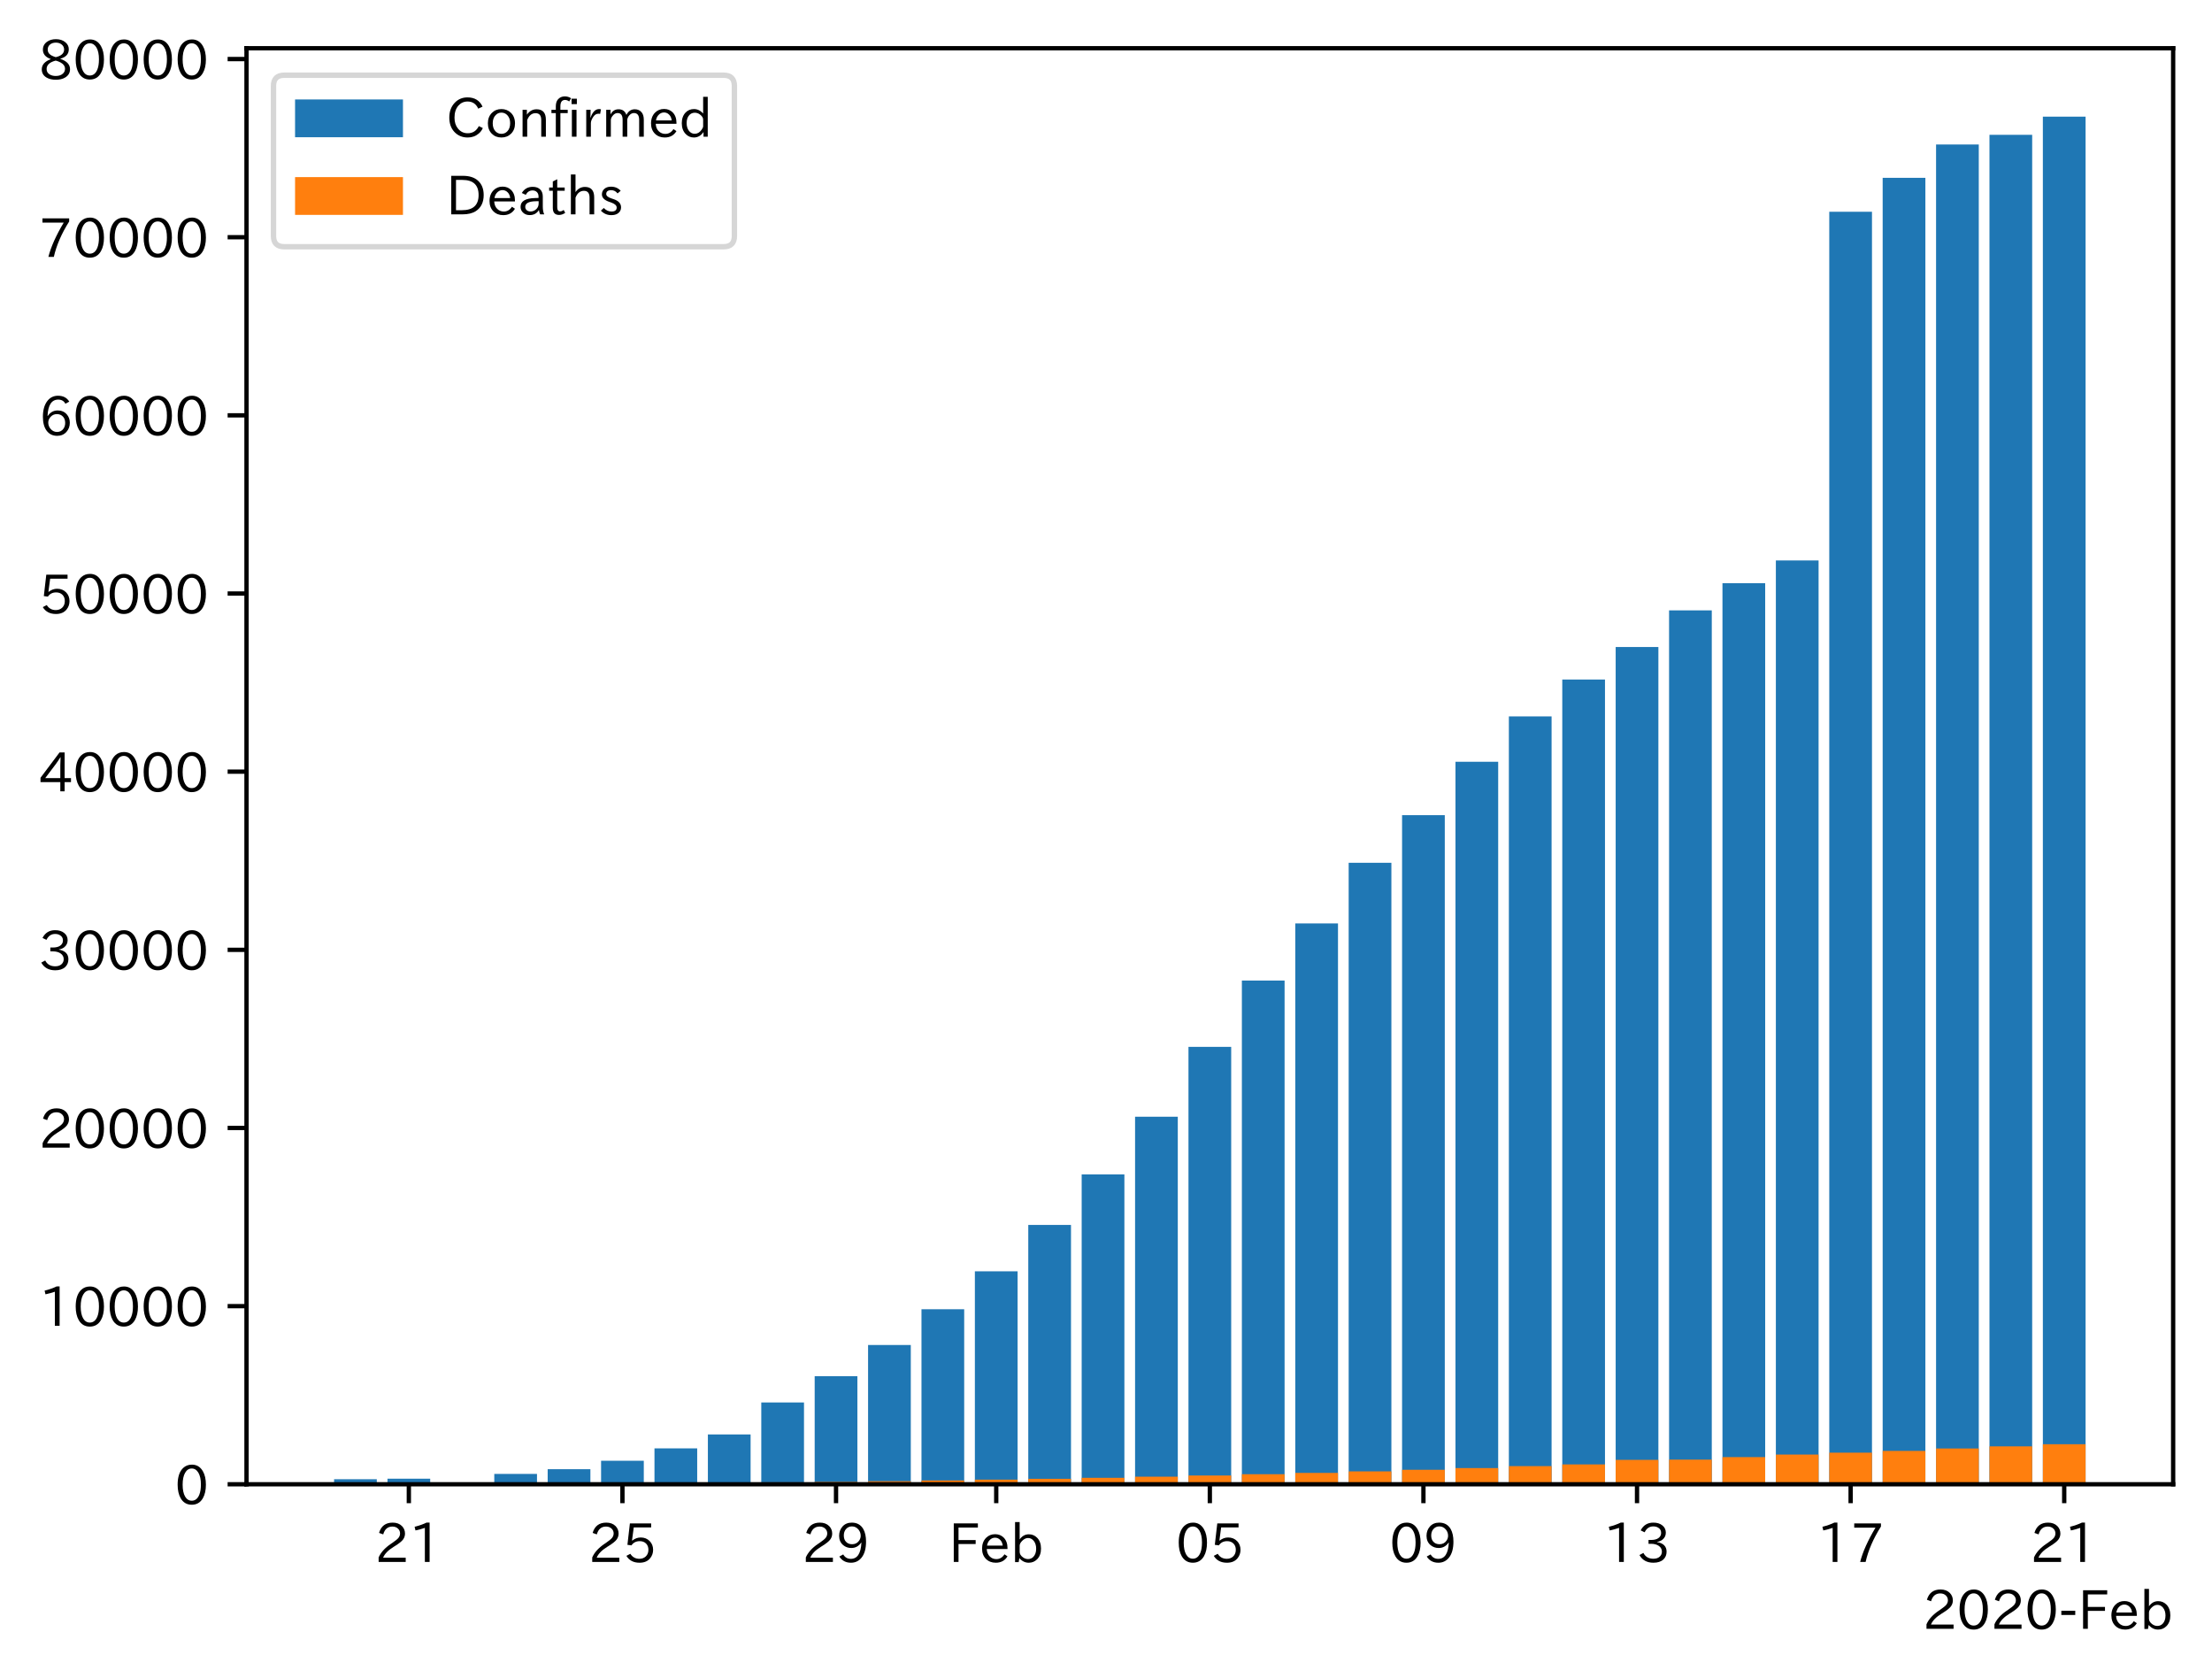 <?xml version="1.0" encoding="utf-8" standalone="no"?>
<!DOCTYPE svg PUBLIC "-//W3C//DTD SVG 1.1//EN"
  "http://www.w3.org/Graphics/SVG/1.1/DTD/svg11.dtd">
<!-- Created with matplotlib (https://matplotlib.org/) -->
<svg height="311.033pt" version="1.1" viewBox="0 0 410.012 311.033" width="410.012pt" xmlns="http://www.w3.org/2000/svg" xmlns:xlink="http://www.w3.org/1999/xlink">
 <defs>
  <style type="text/css">
*{stroke-linecap:butt;stroke-linejoin:round;}
  </style>
 </defs>
 <g id="figure_1">
  <g id="patch_1">
   <path d="M 0 311.033 
L 410.012 311.033 
L 410.012 0 
L 0 0 
z
" style="fill:#ffffff;"/>
  </g>
  <g id="axes_1">
   <g id="patch_2">
    <path d="M 45.692 275.052 
L 402.812 275.052 
L 402.812 8.94 
L 45.692 8.94 
z
" style="fill:#ffffff;"/>
   </g>
   <g id="patch_3">
    <path clip-path="url(#pdc5d993d8f)" d="M 61.925 275.052 
L 69.843 275.052 
L 69.843 274.121 
L 61.925 274.121 
z
" style="fill:#1f77b4;"/>
   </g>
   <g id="patch_4">
    <path clip-path="url(#pdc5d993d8f)" d="M 71.823 275.052 
L 79.741 275.052 
L 79.741 274.015 
L 71.823 274.015 
z
" style="fill:#1f77b4;"/>
   </g>
   <g id="patch_5">
    <path clip-path="url(#pdc5d993d8f)" d="M 91.619 275.052 
L 99.537 275.052 
L 99.537 273.134 
L 91.619 273.134 
z
" style="fill:#1f77b4;"/>
   </g>
   <g id="patch_6">
    <path clip-path="url(#pdc5d993d8f)" d="M 101.517 275.052 
L 109.435 275.052 
L 109.435 272.259 
L 101.517 272.259 
z
" style="fill:#1f77b4;"/>
   </g>
   <g id="patch_7">
    <path clip-path="url(#pdc5d993d8f)" d="M 111.415 275.052 
L 119.333 275.052 
L 119.333 270.694 
L 111.415 270.694 
z
" style="fill:#1f77b4;"/>
   </g>
   <g id="patch_8">
    <path clip-path="url(#pdc5d993d8f)" d="M 121.313 275.052 
L 129.231 275.052 
L 129.231 268.403 
L 121.313 268.403 
z
" style="fill:#1f77b4;"/>
   </g>
   <g id="patch_9">
    <path clip-path="url(#pdc5d993d8f)" d="M 131.211 275.052 
L 139.129 275.052 
L 139.129 265.815 
L 131.211 265.815 
z
" style="fill:#1f77b4;"/>
   </g>
   <g id="patch_10">
    <path clip-path="url(#pdc5d993d8f)" d="M 141.109 275.052 
L 149.027 275.052 
L 149.027 259.889 
L 141.109 259.889 
z
" style="fill:#1f77b4;"/>
   </g>
   <g id="patch_11">
    <path clip-path="url(#pdc5d993d8f)" d="M 151.007 275.052 
L 158.925 275.052 
L 158.925 255.029 
L 151.007 255.029 
z
" style="fill:#1f77b4;"/>
   </g>
   <g id="patch_12">
    <path clip-path="url(#pdc5d993d8f)" d="M 160.905 275.052 
L 168.823 275.052 
L 168.823 249.242 
L 160.905 249.242 
z
" style="fill:#1f77b4;"/>
   </g>
   <g id="patch_13">
    <path clip-path="url(#pdc5d993d8f)" d="M 170.803 275.052 
L 178.721 275.052 
L 178.721 242.613 
L 170.803 242.613 
z
" style="fill:#1f77b4;"/>
   </g>
   <g id="patch_14">
    <path clip-path="url(#pdc5d993d8f)" d="M 180.701 275.052 
L 188.619 275.052 
L 188.619 235.591 
L 180.701 235.591 
z
" style="fill:#1f77b4;"/>
   </g>
   <g id="patch_15">
    <path clip-path="url(#pdc5d993d8f)" d="M 190.599 275.052 
L 198.517 275.052 
L 198.517 226.994 
L 190.599 226.994 
z
" style="fill:#1f77b4;"/>
   </g>
   <g id="patch_16">
    <path clip-path="url(#pdc5d993d8f)" d="M 200.497 275.052 
L 208.415 275.052 
L 208.415 217.638 
L 200.497 217.638 
z
" style="fill:#1f77b4;"/>
   </g>
   <g id="patch_17">
    <path clip-path="url(#pdc5d993d8f)" d="M 210.395 275.052 
L 218.313 275.052 
L 218.313 206.945 
L 210.395 206.945 
z
" style="fill:#1f77b4;"/>
   </g>
   <g id="patch_18">
    <path clip-path="url(#pdc5d993d8f)" d="M 220.293 275.052 
L 228.211 275.052 
L 228.211 193.991 
L 220.293 193.991 
z
" style="fill:#1f77b4;"/>
   </g>
   <g id="patch_19">
    <path clip-path="url(#pdc5d993d8f)" d="M 230.191 275.052 
L 238.109 275.052 
L 238.109 181.703 
L 230.191 181.703 
z
" style="fill:#1f77b4;"/>
   </g>
   <g id="patch_20">
    <path clip-path="url(#pdc5d993d8f)" d="M 240.089 275.052 
L 248.007 275.052 
L 248.007 171.123 
L 240.089 171.123 
z
" style="fill:#1f77b4;"/>
   </g>
   <g id="patch_21">
    <path clip-path="url(#pdc5d993d8f)" d="M 249.987 275.052 
L 257.905 275.052 
L 257.905 159.882 
L 249.987 159.882 
z
" style="fill:#1f77b4;"/>
   </g>
   <g id="patch_22">
    <path clip-path="url(#pdc5d993d8f)" d="M 259.885 275.052 
L 267.803 275.052 
L 267.803 151.06 
L 259.885 151.06 
z
" style="fill:#1f77b4;"/>
   </g>
   <g id="patch_23">
    <path clip-path="url(#pdc5d993d8f)" d="M 269.783 275.052 
L 277.701 275.052 
L 277.701 141.17 
L 269.783 141.17 
z
" style="fill:#1f77b4;"/>
   </g>
   <g id="patch_24">
    <path clip-path="url(#pdc5d993d8f)" d="M 279.681 275.052 
L 287.599 275.052 
L 287.599 132.755 
L 279.681 132.755 
z
" style="fill:#1f77b4;"/>
   </g>
   <g id="patch_25">
    <path clip-path="url(#pdc5d993d8f)" d="M 289.579 275.052 
L 297.497 275.052 
L 297.497 125.927 
L 289.579 125.927 
z
" style="fill:#1f77b4;"/>
   </g>
   <g id="patch_26">
    <path clip-path="url(#pdc5d993d8f)" d="M 299.477 275.052 
L 307.395 275.052 
L 307.395 119.899 
L 299.477 119.899 
z
" style="fill:#1f77b4;"/>
   </g>
   <g id="patch_27">
    <path clip-path="url(#pdc5d993d8f)" d="M 309.375 275.052 
L 317.293 275.052 
L 317.293 113.112 
L 309.375 113.112 
z
" style="fill:#1f77b4;"/>
   </g>
   <g id="patch_28">
    <path clip-path="url(#pdc5d993d8f)" d="M 319.273 275.052 
L 327.191 275.052 
L 327.191 108.071 
L 319.273 108.071 
z
" style="fill:#1f77b4;"/>
   </g>
   <g id="patch_29">
    <path clip-path="url(#pdc5d993d8f)" d="M 329.171 275.052 
L 337.089 275.052 
L 337.089 103.855 
L 329.171 103.855 
z
" style="fill:#1f77b4;"/>
   </g>
   <g id="patch_30">
    <path clip-path="url(#pdc5d993d8f)" d="M 339.069 275.052 
L 346.987 275.052 
L 346.987 39.241 
L 339.069 39.241 
z
" style="fill:#1f77b4;"/>
   </g>
   <g id="patch_31">
    <path clip-path="url(#pdc5d993d8f)" d="M 348.967 275.052 
L 356.885 275.052 
L 356.885 32.959 
L 348.967 32.959 
z
" style="fill:#1f77b4;"/>
   </g>
   <g id="patch_32">
    <path clip-path="url(#pdc5d993d8f)" d="M 358.865 275.052 
L 366.783 275.052 
L 366.783 26.779 
L 358.865 26.779 
z
" style="fill:#1f77b4;"/>
   </g>
   <g id="patch_33">
    <path clip-path="url(#pdc5d993d8f)" d="M 368.763 275.052 
L 376.681 275.052 
L 376.681 24.983 
L 368.763 24.983 
z
" style="fill:#1f77b4;"/>
   </g>
   <g id="patch_34">
    <path clip-path="url(#pdc5d993d8f)" d="M 378.661 275.052 
L 386.579 275.052 
L 386.579 21.612 
L 378.661 21.612 
z
" style="fill:#1f77b4;"/>
   </g>
   <g id="patch_35">
    <path clip-path="url(#pdc5d993d8f)" d="M 61.925 275.052 
L 69.843 275.052 
L 69.843 275.032 
L 61.925 275.032 
z
" style="fill:#ff7f0e;"/>
   </g>
   <g id="patch_36">
    <path clip-path="url(#pdc5d993d8f)" d="M 71.823 275.052 
L 79.741 275.052 
L 79.741 275.032 
L 71.823 275.032 
z
" style="fill:#ff7f0e;"/>
   </g>
   <g id="patch_37">
    <path clip-path="url(#pdc5d993d8f)" d="M 91.619 275.052 
L 99.537 275.052 
L 99.537 274.996 
L 91.619 274.996 
z
" style="fill:#ff7f0e;"/>
   </g>
   <g id="patch_38">
    <path clip-path="url(#pdc5d993d8f)" d="M 101.517 275.052 
L 109.435 275.052 
L 109.435 274.969 
L 101.517 274.969 
z
" style="fill:#ff7f0e;"/>
   </g>
   <g id="patch_39">
    <path clip-path="url(#pdc5d993d8f)" d="M 111.415 275.052 
L 119.333 275.052 
L 119.333 274.917 
L 111.415 274.917 
z
" style="fill:#ff7f0e;"/>
   </g>
   <g id="patch_40">
    <path clip-path="url(#pdc5d993d8f)" d="M 121.313 275.052 
L 129.231 275.052 
L 129.231 274.867 
L 121.313 274.867 
z
" style="fill:#ff7f0e;"/>
   </g>
   <g id="patch_41">
    <path clip-path="url(#pdc5d993d8f)" d="M 131.211 275.052 
L 139.129 275.052 
L 139.129 274.788 
L 131.211 274.788 
z
" style="fill:#ff7f0e;"/>
   </g>
   <g id="patch_42">
    <path clip-path="url(#pdc5d993d8f)" d="M 141.109 275.052 
L 149.027 275.052 
L 149.027 274.702 
L 141.109 274.702 
z
" style="fill:#ff7f0e;"/>
   </g>
   <g id="patch_43">
    <path clip-path="url(#pdc5d993d8f)" d="M 151.007 275.052 
L 158.925 275.052 
L 158.925 274.616 
L 151.007 274.616 
z
" style="fill:#ff7f0e;"/>
   </g>
   <g id="patch_44">
    <path clip-path="url(#pdc5d993d8f)" d="M 160.905 275.052 
L 168.823 275.052 
L 168.823 274.491 
L 160.905 274.491 
z
" style="fill:#ff7f0e;"/>
   </g>
   <g id="patch_45">
    <path clip-path="url(#pdc5d993d8f)" d="M 170.803 275.052 
L 178.721 275.052 
L 178.721 274.349 
L 170.803 274.349 
z
" style="fill:#ff7f0e;"/>
   </g>
   <g id="patch_46">
    <path clip-path="url(#pdc5d993d8f)" d="M 180.701 275.052 
L 188.619 275.052 
L 188.619 274.197 
L 180.701 274.197 
z
" style="fill:#ff7f0e;"/>
   </g>
   <g id="patch_47">
    <path clip-path="url(#pdc5d993d8f)" d="M 190.599 275.052 
L 198.517 275.052 
L 198.517 274.045 
L 190.599 274.045 
z
" style="fill:#ff7f0e;"/>
   </g>
   <g id="patch_48">
    <path clip-path="url(#pdc5d993d8f)" d="M 200.497 275.052 
L 208.415 275.052 
L 208.415 273.857 
L 200.497 273.857 
z
" style="fill:#ff7f0e;"/>
   </g>
   <g id="patch_49">
    <path clip-path="url(#pdc5d993d8f)" d="M 210.395 275.052 
L 218.313 275.052 
L 218.313 273.646 
L 210.395 273.646 
z
" style="fill:#ff7f0e;"/>
   </g>
   <g id="patch_50">
    <path clip-path="url(#pdc5d993d8f)" d="M 220.293 275.052 
L 228.211 275.052 
L 228.211 273.428 
L 220.293 273.428 
z
" style="fill:#ff7f0e;"/>
   </g>
   <g id="patch_51">
    <path clip-path="url(#pdc5d993d8f)" d="M 230.191 275.052 
L 238.109 275.052 
L 238.109 273.187 
L 230.191 273.187 
z
" style="fill:#ff7f0e;"/>
   </g>
   <g id="patch_52">
    <path clip-path="url(#pdc5d993d8f)" d="M 240.089 275.052 
L 248.007 275.052 
L 248.007 272.946 
L 240.089 272.946 
z
" style="fill:#ff7f0e;"/>
   </g>
   <g id="patch_53">
    <path clip-path="url(#pdc5d993d8f)" d="M 249.987 275.052 
L 257.905 275.052 
L 257.905 272.662 
L 249.987 272.662 
z
" style="fill:#ff7f0e;"/>
   </g>
   <g id="patch_54">
    <path clip-path="url(#pdc5d993d8f)" d="M 259.885 275.052 
L 267.803 275.052 
L 267.803 272.368 
L 259.885 272.368 
z
" style="fill:#ff7f0e;"/>
   </g>
   <g id="patch_55">
    <path clip-path="url(#pdc5d993d8f)" d="M 269.783 275.052 
L 277.701 275.052 
L 277.701 272.048 
L 269.783 272.048 
z
" style="fill:#ff7f0e;"/>
   </g>
   <g id="patch_56">
    <path clip-path="url(#pdc5d993d8f)" d="M 279.681 275.052 
L 287.599 275.052 
L 287.599 271.691 
L 279.681 271.691 
z
" style="fill:#ff7f0e;"/>
   </g>
   <g id="patch_57">
    <path clip-path="url(#pdc5d993d8f)" d="M 289.579 275.052 
L 297.497 275.052 
L 297.497 271.371 
L 289.579 271.371 
z
" style="fill:#ff7f0e;"/>
   </g>
   <g id="patch_58">
    <path clip-path="url(#pdc5d993d8f)" d="M 299.477 275.052 
L 307.395 275.052 
L 307.395 270.532 
L 299.477 270.532 
z
" style="fill:#ff7f0e;"/>
   </g>
   <g id="patch_59">
    <path clip-path="url(#pdc5d993d8f)" d="M 309.375 275.052 
L 317.293 275.052 
L 317.293 270.486 
L 309.375 270.486 
z
" style="fill:#ff7f0e;"/>
   </g>
   <g id="patch_60">
    <path clip-path="url(#pdc5d993d8f)" d="M 319.273 275.052 
L 327.191 275.052 
L 327.191 270.014 
L 319.273 270.014 
z
" style="fill:#ff7f0e;"/>
   </g>
   <g id="patch_61">
    <path clip-path="url(#pdc5d993d8f)" d="M 329.171 275.052 
L 337.089 275.052 
L 337.089 269.542 
L 329.171 269.542 
z
" style="fill:#ff7f0e;"/>
   </g>
   <g id="patch_62">
    <path clip-path="url(#pdc5d993d8f)" d="M 339.069 275.052 
L 346.987 275.052 
L 346.987 269.192 
L 339.069 269.192 
z
" style="fill:#ff7f0e;"/>
   </g>
   <g id="patch_63">
    <path clip-path="url(#pdc5d993d8f)" d="M 348.967 275.052 
L 356.885 275.052 
L 356.885 268.869 
L 348.967 268.869 
z
" style="fill:#ff7f0e;"/>
   </g>
   <g id="patch_64">
    <path clip-path="url(#pdc5d993d8f)" d="M 358.865 275.052 
L 366.783 275.052 
L 366.783 268.42 
L 358.865 268.42 
z
" style="fill:#ff7f0e;"/>
   </g>
   <g id="patch_65">
    <path clip-path="url(#pdc5d993d8f)" d="M 368.763 275.052 
L 376.681 275.052 
L 376.681 268.023 
L 368.763 268.023 
z
" style="fill:#ff7f0e;"/>
   </g>
   <g id="patch_66">
    <path clip-path="url(#pdc5d993d8f)" d="M 378.661 275.052 
L 386.579 275.052 
L 386.579 267.634 
L 378.661 267.634 
z
" style="fill:#ff7f0e;"/>
   </g>
   <g id="matplotlib.axis_1">
    <g id="xtick_1">
     <g id="line2d_1">
      <defs>
       <path d="M 0 0 
L 0 3.5 
" id="m876c9bbbbc" style="stroke:#000000;stroke-width:0.8;"/>
      </defs>
      <g>
       <use style="stroke:#000000;stroke-width:0.8;" x="75.782" xlink:href="#m876c9bbbbc" y="275.052"/>
      </g>
     </g>
     <g id="text_1">
      <!-- 21 -->
      <defs>
       <path d="M 57.172 0.984 
L 6.984 0.984 
L 6.984 9.281 
Q 12.891 23.047 29.594 34.422 
L 32.375 36.281 
Q 40.922 42.141 43.609 45.406 
Q 46.688 49.266 46.688 53.812 
Q 46.688 58.938 43.062 62.547 
Q 39.062 66.547 32.562 66.547 
Q 19.531 66.547 15.484 52 
L 7.766 54.781 
Q 13.328 73.828 33.062 73.828 
Q 43.844 73.828 50.25 67.438 
Q 55.859 61.672 55.859 53.516 
Q 55.859 47.469 52.25 42.531 
Q 48.922 37.75 36.969 30.281 
L 34.859 29 
Q 19.625 19.578 15.281 8.891 
L 57.172 8.891 
z
" id="IPAexGothic-50"/>
       <path d="M 38.484 0.984 
L 29.688 0.984 
L 29.688 64.109 
Q 21.438 61.281 12.312 59.328 
L 10.688 66.109 
Q 23.734 69.391 32.906 73.922 
L 38.484 73.922 
z
" id="IPAexGothic-49"/>
      </defs>
      <g transform="translate(69.484 289.543)scale(0.1 -0.1)">
       <use xlink:href="#IPAexGothic-50"/>
       <use x="62.988" xlink:href="#IPAexGothic-49"/>
      </g>
     </g>
    </g>
    <g id="xtick_2">
     <g id="line2d_2">
      <g>
       <use style="stroke:#000000;stroke-width:0.8;" x="115.374" xlink:href="#m876c9bbbbc" y="275.052"/>
      </g>
     </g>
     <g id="text_2">
      <!-- 25 -->
      <defs>
       <path d="M 18.406 40.672 
Q 25.531 46.297 33.938 46.297 
Q 44 46.297 50.641 39.5 
Q 56.844 33.016 56.844 23.391 
Q 56.844 14.656 51.516 8.016 
Q 44.828 -0.484 31.734 -0.484 
Q 14.984 -0.484 7.328 12.25 
L 14.656 16.062 
Q 20.453 6.781 31.453 6.781 
Q 38.531 6.781 43.266 11.188 
Q 48.141 15.828 48.141 23.484 
Q 48.141 30.719 43.844 35.016 
Q 39.359 39.5 32.125 39.5 
Q 21.969 39.5 16.75 31.688 
L 9.234 32.672 
L 13.812 72.406 
L 53.219 72.406 
L 53.219 64.891 
L 20.953 64.891 
L 17.719 40.672 
z
" id="IPAexGothic-53"/>
      </defs>
      <g transform="translate(109.076 289.543)scale(0.1 -0.1)">
       <use xlink:href="#IPAexGothic-50"/>
       <use x="62.988" xlink:href="#IPAexGothic-53"/>
      </g>
     </g>
    </g>
    <g id="xtick_3">
     <g id="line2d_3">
      <g>
       <use style="stroke:#000000;stroke-width:0.8;" x="154.966" xlink:href="#m876c9bbbbc" y="275.052"/>
      </g>
     </g>
     <g id="text_3">
      <!-- 29 -->
      <defs>
       <path d="M 46.625 36.812 
Q 39.75 26.812 28.328 26.812 
Q 19.578 26.812 13.234 32.125 
Q 5.719 38.422 5.719 49.422 
Q 5.719 59.578 12.016 66.656 
Q 18.453 73.828 29.203 73.828 
Q 43.75 73.828 50.641 61.719 
Q 55.609 52.781 55.609 38.625 
Q 55.609 19.531 47.516 9.188 
Q 39.891 -0.484 27.641 -0.484 
Q 13.422 -0.484 6.109 10.984 
L 13.328 14.891 
Q 18.062 6.688 27.391 6.688 
Q 45.656 6.688 47.016 36.812 
z
M 29.5 66.844 
Q 22.656 66.844 18.312 61.719 
Q 14.406 57.078 14.406 50 
Q 14.406 42.828 18.109 38.719 
Q 22.406 33.797 29.781 33.797 
Q 37.984 33.797 42.625 40.188 
Q 45.703 44.484 45.703 49.516 
Q 45.703 55.516 42.094 60.359 
Q 37.109 66.844 29.5 66.844 
z
" id="IPAexGothic-57"/>
      </defs>
      <g transform="translate(148.668 289.543)scale(0.1 -0.1)">
       <use xlink:href="#IPAexGothic-50"/>
       <use x="62.988" xlink:href="#IPAexGothic-57"/>
      </g>
     </g>
    </g>
    <g id="xtick_4">
     <g id="line2d_4">
      <g>
       <use style="stroke:#000000;stroke-width:0.8;" x="184.66" xlink:href="#m876c9bbbbc" y="275.052"/>
      </g>
     </g>
     <g id="text_4">
      <!-- Feb -->
      <defs>
       <path d="M 54.203 64.703 
L 18.312 64.703 
L 18.312 41.5 
L 50.094 41.5 
L 50.094 34.188 
L 18.312 34.188 
L 18.312 0.984 
L 9.516 0.984 
L 9.516 72.406 
L 54.203 72.406 
z
" id="IPAexGothic-70"/>
       <path d="M 13.484 24.906 
Q 13.922 16.266 18.891 11.281 
Q 23.969 6.203 31.203 6.203 
Q 40.719 6.203 46.297 15.094 
L 51.906 11.375 
Q 44.828 -0.484 30.172 -0.484 
Q 19.094 -0.484 11.969 6.594 
Q 4.781 13.812 4.781 25.641 
Q 4.781 38.188 12.312 45.703 
Q 19 52.391 29 52.391 
Q 38.422 52.391 44.781 46.188 
Q 51.906 38.969 51.906 26.906 
L 51.906 24.906 
z
M 43.062 31.203 
Q 42.328 37.984 38.281 41.891 
Q 34.281 45.906 28.812 45.906 
Q 22.469 45.906 17.969 40.484 
Q 14.891 36.812 13.969 31.203 
z
" id="IPAexGothic-101"/>
       <path d="M 17.578 42.672 
Q 24.219 52.203 34.672 52.203 
Q 43.562 52.203 49.859 45.906 
Q 57.172 38.578 57.172 25.688 
Q 57.172 13.094 49.859 5.812 
Q 43.562 -0.484 34.469 -0.484 
Q 24.359 -0.484 17 8.062 
L 15.766 0.688 
L 9.078 0.688 
L 9.078 74.906 
L 17.578 74.906 
z
M 17.578 31.203 
L 17.578 19.578 
Q 17.578 13.875 23.875 9.375 
Q 28.172 6.297 33.109 6.297 
Q 38.875 6.297 42.875 10.297 
Q 48.188 15.766 48.188 25.484 
Q 48.188 34.281 43.797 39.891 
Q 39.453 45.312 33.203 45.312 
Q 27.484 45.312 22.469 40.281 
Q 17.578 35.406 17.578 31.203 
z
" id="IPAexGothic-98"/>
      </defs>
      <g transform="translate(175.837 289.543)scale(0.1 -0.1)">
       <use xlink:href="#IPAexGothic-70"/>
       <use x="57.178" xlink:href="#IPAexGothic-101"/>
       <use x="114.062" xlink:href="#IPAexGothic-98"/>
      </g>
     </g>
    </g>
    <g id="xtick_5">
     <g id="line2d_5">
      <g>
       <use style="stroke:#000000;stroke-width:0.8;" x="224.252" xlink:href="#m876c9bbbbc" y="275.052"/>
      </g>
     </g>
     <g id="text_5">
      <!-- 05 -->
      <defs>
       <path d="M 31.844 73.828 
Q 45.016 73.828 52.094 61.625 
Q 57.719 51.953 57.719 36.625 
Q 57.719 21.438 52.094 11.578 
Q 45.125 -0.484 31.5 -0.484 
Q 17.922 -0.484 10.938 11.578 
Q 5.328 21.438 5.328 36.719 
Q 5.328 58.016 15.625 67.719 
Q 22.172 73.828 31.844 73.828 
z
M 31.5 66.656 
Q 23.688 66.656 19.188 58.734 
Q 14.594 50.734 14.594 36.625 
Q 14.594 22.75 19.094 14.797 
Q 23.641 6.984 31.5 6.984 
Q 40.922 6.984 45.453 18.016 
Q 48.438 25.344 48.438 37.109 
Q 48.438 50.875 43.844 58.734 
Q 39.203 66.656 31.5 66.656 
z
" id="IPAexGothic-48"/>
      </defs>
      <g transform="translate(217.954 289.543)scale(0.1 -0.1)">
       <use xlink:href="#IPAexGothic-48"/>
       <use x="62.988" xlink:href="#IPAexGothic-53"/>
      </g>
     </g>
    </g>
    <g id="xtick_6">
     <g id="line2d_6">
      <g>
       <use style="stroke:#000000;stroke-width:0.8;" x="263.844" xlink:href="#m876c9bbbbc" y="275.052"/>
      </g>
     </g>
     <g id="text_6">
      <!-- 09 -->
      <g transform="translate(257.546 289.543)scale(0.1 -0.1)">
       <use xlink:href="#IPAexGothic-48"/>
       <use x="62.988" xlink:href="#IPAexGothic-57"/>
      </g>
     </g>
    </g>
    <g id="xtick_7">
     <g id="line2d_7">
      <g>
       <use style="stroke:#000000;stroke-width:0.8;" x="303.436" xlink:href="#m876c9bbbbc" y="275.052"/>
      </g>
     </g>
     <g id="text_7">
      <!-- 13 -->
      <defs>
       <path d="M 37.203 37.797 
Q 54.781 34.625 54.781 19.969 
Q 54.781 11.188 48.875 5.562 
Q 42.328 -0.484 30.375 -0.484 
Q 12.453 -0.484 4.5 13.766 
L 11.812 17.672 
Q 17.328 6.891 30.281 6.891 
Q 37.891 6.891 42.094 10.797 
Q 46.094 14.5 46.094 20.172 
Q 46.094 26.859 40.094 30.906 
Q 34.625 34.578 25.688 34.578 
L 21.297 34.578 
L 21.297 41.703 
L 25.875 41.703 
Q 34.859 41.703 39.594 45.125 
Q 44.672 48.734 44.672 54.828 
Q 44.672 61.469 38.969 64.656 
Q 35.297 66.844 30.172 66.844 
Q 19.344 66.844 14.109 55.906 
L 6.781 59.422 
Q 14.016 73.828 30.281 73.828 
Q 40.578 73.828 46.969 68.656 
Q 53.375 63.578 53.375 55.219 
Q 53.375 47.312 47.172 42.281 
Q 43.172 39.062 37.203 38.188 
z
" id="IPAexGothic-51"/>
      </defs>
      <g transform="translate(297.138 289.543)scale(0.1 -0.1)">
       <use xlink:href="#IPAexGothic-49"/>
       <use x="62.988" xlink:href="#IPAexGothic-51"/>
      </g>
     </g>
    </g>
    <g id="xtick_8">
     <g id="line2d_8">
      <g>
       <use style="stroke:#000000;stroke-width:0.8;" x="343.028" xlink:href="#m876c9bbbbc" y="275.052"/>
      </g>
     </g>
     <g id="text_8">
      <!-- 17 -->
      <defs>
       <path d="M 56.203 66.609 
Q 34.969 32.906 27.781 0.984 
L 17.672 0.984 
Q 24.703 28.656 46.094 64.5 
L 6.688 64.5 
L 6.688 72.406 
L 56.203 72.406 
z
" id="IPAexGothic-55"/>
      </defs>
      <g transform="translate(336.73 289.543)scale(0.1 -0.1)">
       <use xlink:href="#IPAexGothic-49"/>
       <use x="62.988" xlink:href="#IPAexGothic-55"/>
      </g>
     </g>
    </g>
    <g id="xtick_9">
     <g id="line2d_9">
      <g>
       <use style="stroke:#000000;stroke-width:0.8;" x="382.62" xlink:href="#m876c9bbbbc" y="275.052"/>
      </g>
     </g>
     <g id="text_9">
      <!-- 21 -->
      <g transform="translate(376.322 289.543)scale(0.1 -0.1)">
       <use xlink:href="#IPAexGothic-50"/>
       <use x="62.988" xlink:href="#IPAexGothic-49"/>
      </g>
     </g>
    </g>
    <g id="text_10">
     <!-- 2020-Feb -->
     <defs>
      <path d="M 30.766 26.609 
L 4.984 26.609 
L 4.984 34.422 
L 30.766 34.422 
z
" id="IPAexGothic-45"/>
     </defs>
     <g transform="translate(356.392 301.933)scale(0.1 -0.1)">
      <use xlink:href="#IPAexGothic-50"/>
      <use x="62.988" xlink:href="#IPAexGothic-48"/>
      <use x="125.977" xlink:href="#IPAexGothic-50"/>
      <use x="188.965" xlink:href="#IPAexGothic-48"/>
      <use x="251.953" xlink:href="#IPAexGothic-45"/>
      <use x="287.744" xlink:href="#IPAexGothic-70"/>
      <use x="344.922" xlink:href="#IPAexGothic-101"/>
      <use x="401.807" xlink:href="#IPAexGothic-98"/>
     </g>
    </g>
   </g>
   <g id="matplotlib.axis_2">
    <g id="ytick_1">
     <g id="line2d_10">
      <defs>
       <path d="M 0 0 
L -3.5 0 
" id="md0323bf9c9" style="stroke:#000000;stroke-width:0.8;"/>
      </defs>
      <g>
       <use style="stroke:#000000;stroke-width:0.8;" x="45.692" xlink:href="#md0323bf9c9" y="275.052"/>
      </g>
     </g>
     <g id="text_11">
      <!-- 0 -->
      <g transform="translate(32.394 278.797)scale(0.1 -0.1)">
       <use xlink:href="#IPAexGothic-48"/>
      </g>
     </g>
    </g>
    <g id="ytick_2">
     <g id="line2d_11">
      <g>
       <use style="stroke:#000000;stroke-width:0.8;" x="45.692" xlink:href="#md0323bf9c9" y="242.039"/>
      </g>
     </g>
     <g id="text_12">
      <!-- 10000 -->
      <g transform="translate(7.2 245.784)scale(0.1 -0.1)">
       <use xlink:href="#IPAexGothic-49"/>
       <use x="62.988" xlink:href="#IPAexGothic-48"/>
       <use x="125.977" xlink:href="#IPAexGothic-48"/>
       <use x="188.965" xlink:href="#IPAexGothic-48"/>
       <use x="251.953" xlink:href="#IPAexGothic-48"/>
      </g>
     </g>
    </g>
    <g id="ytick_3">
     <g id="line2d_12">
      <g>
       <use style="stroke:#000000;stroke-width:0.8;" x="45.692" xlink:href="#md0323bf9c9" y="209.025"/>
      </g>
     </g>
     <g id="text_13">
      <!-- 20000 -->
      <g transform="translate(7.2 212.771)scale(0.1 -0.1)">
       <use xlink:href="#IPAexGothic-50"/>
       <use x="62.988" xlink:href="#IPAexGothic-48"/>
       <use x="125.977" xlink:href="#IPAexGothic-48"/>
       <use x="188.965" xlink:href="#IPAexGothic-48"/>
       <use x="251.953" xlink:href="#IPAexGothic-48"/>
      </g>
     </g>
    </g>
    <g id="ytick_4">
     <g id="line2d_13">
      <g>
       <use style="stroke:#000000;stroke-width:0.8;" x="45.692" xlink:href="#md0323bf9c9" y="176.012"/>
      </g>
     </g>
     <g id="text_14">
      <!-- 30000 -->
      <g transform="translate(7.2 179.757)scale(0.1 -0.1)">
       <use xlink:href="#IPAexGothic-51"/>
       <use x="62.988" xlink:href="#IPAexGothic-48"/>
       <use x="125.977" xlink:href="#IPAexGothic-48"/>
       <use x="188.965" xlink:href="#IPAexGothic-48"/>
       <use x="251.953" xlink:href="#IPAexGothic-48"/>
      </g>
     </g>
    </g>
    <g id="ytick_5">
     <g id="line2d_14">
      <g>
       <use style="stroke:#000000;stroke-width:0.8;" x="45.692" xlink:href="#md0323bf9c9" y="142.999"/>
      </g>
     </g>
     <g id="text_15">
      <!-- 40000 -->
      <defs>
       <path d="M 59.578 18.109 
L 47.797 18.109 
L 47.797 0.984 
L 39.797 0.984 
L 39.797 18.109 
L 3.078 18.109 
L 3.078 26.125 
L 38.375 73.094 
L 47.797 73.094 
L 47.797 25.531 
L 59.578 25.531 
z
M 40.281 64.203 
L 39.984 64.203 
Q 35.594 57.125 31.297 51.312 
L 11.859 25.531 
L 39.797 25.531 
L 39.797 49.125 
Q 39.797 54.391 40.281 64.203 
z
" id="IPAexGothic-52"/>
      </defs>
      <g transform="translate(7.2 146.744)scale(0.1 -0.1)">
       <use xlink:href="#IPAexGothic-52"/>
       <use x="62.988" xlink:href="#IPAexGothic-48"/>
       <use x="125.977" xlink:href="#IPAexGothic-48"/>
       <use x="188.965" xlink:href="#IPAexGothic-48"/>
       <use x="251.953" xlink:href="#IPAexGothic-48"/>
      </g>
     </g>
    </g>
    <g id="ytick_6">
     <g id="line2d_15">
      <g>
       <use style="stroke:#000000;stroke-width:0.8;" x="45.692" xlink:href="#md0323bf9c9" y="109.985"/>
      </g>
     </g>
     <g id="text_16">
      <!-- 50000 -->
      <g transform="translate(7.2 113.731)scale(0.1 -0.1)">
       <use xlink:href="#IPAexGothic-53"/>
       <use x="62.988" xlink:href="#IPAexGothic-48"/>
       <use x="125.977" xlink:href="#IPAexGothic-48"/>
       <use x="188.965" xlink:href="#IPAexGothic-48"/>
       <use x="251.953" xlink:href="#IPAexGothic-48"/>
      </g>
     </g>
    </g>
    <g id="ytick_7">
     <g id="line2d_16">
      <g>
       <use style="stroke:#000000;stroke-width:0.8;" x="45.692" xlink:href="#md0323bf9c9" y="76.972"/>
      </g>
     </g>
     <g id="text_17">
      <!-- 60000 -->
      <defs>
       <path d="M 16.5 36.375 
Q 23.578 46.578 34.906 46.578 
Q 45.406 46.578 51.812 39.266 
Q 57.422 32.906 57.422 23.781 
Q 57.422 13.812 51.125 6.781 
Q 44.578 -0.484 34.031 -0.484 
Q 21.484 -0.484 14.406 9.078 
Q 7.516 18.406 7.516 34.812 
Q 7.516 53.516 15.828 64.203 
Q 23.344 73.828 35.5 73.828 
Q 49.859 73.828 56.391 62.891 
L 49.219 58.984 
Q 45.219 66.656 35.938 66.656 
Q 17.484 66.656 16.109 36.375 
z
M 33.453 39.797 
Q 26.312 39.797 21.625 34.469 
Q 17.438 29.688 17.438 24.078 
Q 17.438 18.062 21.141 13.188 
Q 26.125 6.688 33.734 6.688 
Q 41.703 6.688 45.953 13.188 
Q 48.828 17.625 48.828 23.484 
Q 48.828 30.375 45.016 34.812 
Q 40.625 39.797 33.453 39.797 
z
" id="IPAexGothic-54"/>
      </defs>
      <g transform="translate(7.2 80.717)scale(0.1 -0.1)">
       <use xlink:href="#IPAexGothic-54"/>
       <use x="62.988" xlink:href="#IPAexGothic-48"/>
       <use x="125.977" xlink:href="#IPAexGothic-48"/>
       <use x="188.965" xlink:href="#IPAexGothic-48"/>
       <use x="251.953" xlink:href="#IPAexGothic-48"/>
      </g>
     </g>
    </g>
    <g id="ytick_8">
     <g id="line2d_17">
      <g>
       <use style="stroke:#000000;stroke-width:0.8;" x="45.692" xlink:href="#md0323bf9c9" y="43.959"/>
      </g>
     </g>
     <g id="text_18">
      <!-- 70000 -->
      <g transform="translate(7.2 47.704)scale(0.1 -0.1)">
       <use xlink:href="#IPAexGothic-55"/>
       <use x="62.988" xlink:href="#IPAexGothic-48"/>
       <use x="125.977" xlink:href="#IPAexGothic-48"/>
       <use x="188.965" xlink:href="#IPAexGothic-48"/>
       <use x="251.953" xlink:href="#IPAexGothic-48"/>
      </g>
     </g>
    </g>
    <g id="ytick_9">
     <g id="line2d_18">
      <g>
       <use style="stroke:#000000;stroke-width:0.8;" x="45.692" xlink:href="#md0323bf9c9" y="10.945"/>
      </g>
     </g>
     <g id="text_19">
      <!-- 80000 -->
      <defs>
       <path d="M 39.703 37.891 
Q 57.812 31.734 57.812 18.703 
Q 57.812 8.453 48.438 3.078 
Q 41.609 -0.875 31.5 -0.875 
Q 21.344 -0.875 14.5 3.078 
Q 5.422 8.297 5.422 18.406 
Q 5.422 31.062 22.016 37.203 
L 22.016 37.5 
Q 7.516 42.719 7.516 54.828 
Q 7.516 64.062 15.328 69.625 
Q 21.969 74.312 31.547 74.312 
Q 42.234 74.312 48.922 68.797 
Q 55.516 63.578 55.516 55.719 
Q 55.516 42.281 39.703 38.188 
z
M 31.594 41.016 
Q 46.828 44.625 46.828 55.125 
Q 46.828 61.188 41.797 64.844 
Q 37.703 67.922 31.5 67.922 
Q 25.094 67.922 20.797 64.5 
Q 16.406 60.891 16.406 55.031 
Q 16.406 49.219 21.094 45.703 
Q 23.344 43.891 26.906 42.531 
Q 31 40.875 31.594 41.016 
z
M 30.906 34.516 
Q 14.406 30.172 14.406 19 
Q 14.406 12.109 20.516 8.688 
Q 25.094 6.109 31.391 6.109 
Q 40.234 6.109 45.016 10.891 
Q 48.531 14.406 48.531 19.531 
Q 48.531 24.906 43.656 28.906 
Q 40.766 31.156 36.719 32.812 
Q 31.984 34.719 30.906 34.516 
z
" id="IPAexGothic-56"/>
      </defs>
      <g transform="translate(7.2 14.691)scale(0.1 -0.1)">
       <use xlink:href="#IPAexGothic-56"/>
       <use x="62.988" xlink:href="#IPAexGothic-48"/>
       <use x="125.977" xlink:href="#IPAexGothic-48"/>
       <use x="188.965" xlink:href="#IPAexGothic-48"/>
       <use x="251.953" xlink:href="#IPAexGothic-48"/>
      </g>
     </g>
    </g>
   </g>
   <g id="patch_67">
    <path d="M 45.692 275.052 
L 45.692 8.94 
" style="fill:none;stroke:#000000;stroke-linecap:square;stroke-linejoin:miter;stroke-width:0.8;"/>
   </g>
   <g id="patch_68">
    <path d="M 402.812 275.052 
L 402.812 8.94 
" style="fill:none;stroke:#000000;stroke-linecap:square;stroke-linejoin:miter;stroke-width:0.8;"/>
   </g>
   <g id="patch_69">
    <path d="M 45.692 275.052 
L 402.812 275.052 
" style="fill:none;stroke:#000000;stroke-linecap:square;stroke-linejoin:miter;stroke-width:0.8;"/>
   </g>
   <g id="patch_70">
    <path d="M 45.692 8.94 
L 402.812 8.94 
" style="fill:none;stroke:#000000;stroke-linecap:square;stroke-linejoin:miter;stroke-width:0.8;"/>
   </g>
   <g id="legend_1">
    <g id="patch_71">
     <path d="M 52.692 45.721 
L 134.128 45.721 
Q 136.128 45.721 136.128 43.721 
L 136.128 15.94 
Q 136.128 13.94 134.128 13.94 
L 52.692 13.94 
Q 50.692 13.94 50.692 15.94 
L 50.692 43.721 
Q 50.692 45.721 52.692 45.721 
z
" style="fill:#ffffff;opacity:0.8;stroke:#cccccc;stroke-linejoin:miter;"/>
    </g>
    <g id="patch_72">
     <path d="M 54.692 25.431 
L 74.692 25.431 
L 74.692 18.431 
L 54.692 18.431 
z
" style="fill:#1f77b4;"/>
    </g>
    <g id="text_20">
     <!-- Confirmed -->
     <defs>
      <path d="M 68.016 17 
Q 65.328 10.844 60.297 6.688 
Q 51.766 -0.484 39.984 -0.484 
Q 24.812 -0.484 14.984 10.203 
Q 5.906 20.219 5.906 36.422 
Q 5.906 53.219 15.828 63.719 
Q 25.297 73.828 39.594 73.828 
Q 59.578 73.828 67.531 56.688 
L 59.516 52.984 
Q 53.516 66.219 39.703 66.219 
Q 29.547 66.219 22.703 58.5 
Q 15.531 50.25 15.531 36.281 
Q 15.531 24.219 21.625 16.5 
Q 28.766 7.375 40.047 7.375 
Q 54 7.375 60.594 20.609 
z
" id="IPAexGothic-67"/>
      <path d="M 29.984 52.203 
Q 40.531 52.203 47.75 45.125 
Q 55.172 37.703 55.172 25.594 
Q 55.172 13.875 47.906 6.594 
Q 40.766 -0.484 29.984 -0.484 
Q 19.188 -0.484 12.203 6.5 
Q 4.891 13.766 4.891 25.875 
Q 4.891 37.703 12.312 45.125 
Q 19.391 52.203 29.984 52.203 
z
M 29.984 45.609 
Q 23.734 45.609 19.391 41.109 
Q 13.875 35.594 13.875 25.781 
Q 13.875 16.109 19.281 10.688 
Q 23.688 6.297 29.984 6.297 
Q 36.422 6.297 40.766 10.797 
Q 46.188 16.219 46.188 26.125 
Q 46.188 35.453 40.672 41.109 
Q 36.188 45.609 29.984 45.609 
z
" id="IPAexGothic-111"/>
      <path d="M 52 0.984 
L 43.406 0.984 
L 43.406 31.891 
Q 43.406 44.578 32.906 44.578 
Q 22.312 44.578 17.391 31.891 
L 17.391 0.984 
L 8.797 0.984 
L 8.797 50.781 
L 16.797 50.781 
L 16.797 41.797 
Q 23.828 51.812 34.719 51.812 
Q 52 51.812 52 32.375 
z
" id="IPAexGothic-110"/>
      <path d="M 38.375 72.219 
L 34.812 66.312 
Q 31.109 69.094 27.203 69.094 
Q 18.5 69.094 18.5 57.375 
L 18.5 50.781 
L 32.078 50.781 
L 32.078 44.672 
L 18.5 44.672 
L 18.5 0.984 
L 10.016 0.984 
L 10.016 44.672 
L 1.906 44.672 
L 1.906 50.781 
L 10.016 50.781 
L 10.016 57.172 
Q 10.016 65.438 13.922 70.062 
Q 18.75 75.688 26.703 75.688 
Q 33.062 75.688 38.375 72.219 
z
" id="IPAexGothic-102"/>
      <path d="M 18.406 61.375 
L 8.594 61.375 
L 8.594 71.391 
L 18.406 71.391 
z
M 17.781 0.984 
L 9.188 0.984 
L 9.188 50.781 
L 17.781 50.781 
z
" id="IPAexGothic-105"/>
      <path d="M 36.078 51.812 
L 34.578 43.266 
Q 32.906 43.609 31.594 43.609 
Q 25.828 43.609 22.078 38.188 
Q 17.391 31.344 17.391 26.172 
L 17.391 0.984 
L 8.797 0.984 
L 8.797 50.781 
L 16.891 50.781 
L 16.5 35.984 
L 16.703 35.984 
Q 22.219 52.203 32.766 52.203 
Q 34.469 52.203 36.078 51.812 
z
" id="IPAexGothic-114"/>
      <path d="M 78.469 0.984 
L 69.875 0.984 
L 69.875 32.172 
Q 69.875 44.828 60.109 44.828 
Q 55.469 44.828 51.609 40.531 
Q 48.875 37.453 47.797 32.859 
L 47.797 0.984 
L 39.203 0.984 
L 39.203 32.281 
Q 39.203 44.828 29.984 44.828 
Q 25.094 44.828 21.391 40.531 
Q 17.391 36.031 17.391 31.891 
L 17.391 0.984 
L 8.797 0.984 
L 8.797 50.781 
L 16.797 50.781 
L 16.797 42.188 
Q 21.734 51.812 31.688 51.812 
Q 42.578 51.812 46.188 41.359 
Q 51.609 51.812 61.766 51.812 
Q 69.969 51.812 74.562 46 
Q 78.469 41.219 78.469 32.375 
z
" id="IPAexGothic-109"/>
      <path d="M 52.984 0.984 
L 45.172 0.984 
L 45.172 9.672 
Q 38.141 -0.484 27.391 -0.484 
Q 18.453 -0.484 12.312 5.812 
Q 4.891 13.188 4.891 25.984 
Q 4.891 38.531 12.062 45.906 
Q 18.266 52.203 27.391 52.203 
Q 37.25 52.203 44.484 43.891 
L 44.484 74.906 
L 52.984 74.906 
z
M 44.484 20.359 
L 44.484 32.766 
Q 44.484 37.703 38.375 42.281 
Q 34.078 45.406 28.953 45.406 
Q 23.188 45.406 19.188 41.406 
Q 13.875 36.078 13.875 26.219 
Q 13.875 17.328 18.266 11.719 
Q 22.516 6.391 28.859 6.391 
Q 36.281 6.391 41.5 13.672 
Q 44.484 17.719 44.484 20.359 
z
" id="IPAexGothic-100"/>
     </defs>
     <g transform="translate(82.692 25.431)scale(0.1 -0.1)">
      <use xlink:href="#IPAexGothic-67"/>
      <use x="72.51" xlink:href="#IPAexGothic-111"/>
      <use x="132.91" xlink:href="#IPAexGothic-110"/>
      <use x="193.311" xlink:href="#IPAexGothic-102"/>
      <use x="223.926" xlink:href="#IPAexGothic-105"/>
      <use x="250.928" xlink:href="#IPAexGothic-114"/>
      <use x="287.939" xlink:href="#IPAexGothic-109"/>
      <use x="375.049" xlink:href="#IPAexGothic-101"/>
      <use x="431.934" xlink:href="#IPAexGothic-100"/>
     </g>
    </g>
    <g id="patch_73">
     <path d="M 54.692 39.821 
L 74.692 39.821 
L 74.692 32.821 
L 54.692 32.821 
z
" style="fill:#ff7f0e;"/>
    </g>
    <g id="text_21">
     <!-- Deaths -->
     <defs>
      <path d="M 9.516 72.406 
L 31 72.406 
Q 49.359 72.406 59.234 63.281 
Q 69.625 53.812 69.625 36.812 
Q 69.625 16.359 54.938 6.891 
Q 45.703 0.984 30.328 0.984 
L 9.516 0.984 
z
M 18.312 8.688 
L 29.594 8.688 
Q 60.203 8.688 60.203 36.812 
Q 60.203 64.797 30.125 64.797 
L 18.312 64.797 
z
" id="IPAexGothic-68"/>
      <path d="M 49.312 0.984 
L 41.75 0.984 
Q 39.984 4.734 39.547 8.688 
L 39.203 8.688 
Q 33.547 -0.391 22.312 -0.391 
Q 14.594 -0.391 9.719 4.5 
Q 5.422 8.797 5.422 14.984 
Q 5.422 30.422 32.031 31.203 
L 38.719 31.391 
L 38.719 33.984 
Q 38.719 39.203 35.75 42.188 
Q 32.625 45.312 27.734 45.312 
Q 19.344 45.312 15.141 37.156 
L 7.719 40.578 
Q 14.656 52 27.938 52 
Q 37.109 52 42.047 46.875 
Q 46.625 42.281 46.625 33.891 
L 46.625 15.578 
Q 46.625 6.25 49.312 0.984 
z
M 38.922 25.391 
L 33.453 25.297 
Q 14.109 24.859 14.109 14.891 
Q 14.109 11.375 16.406 9.078 
Q 19.234 6.297 23.828 6.297 
Q 30.219 6.297 34.906 10.984 
Q 38.922 15.141 38.922 21 
z
" id="IPAexGothic-97"/>
      <path d="M 33.203 3.766 
Q 27.641 -0.094 21.828 -0.094 
Q 10.203 -0.094 10.203 12.984 
L 10.203 44.672 
L 3.422 44.672 
L 3.422 50.781 
L 10.203 50.781 
L 10.203 61.969 
L 18.406 66.062 
L 18.406 50.781 
L 32.234 50.781 
L 32.234 44.672 
L 18.406 44.672 
L 18.406 14.156 
Q 18.406 6.5 23.641 6.5 
Q 27.156 6.5 30.328 9.188 
z
" id="IPAexGothic-116"/>
      <path d="M 52.297 0.984 
L 43.703 0.984 
L 43.703 31.891 
Q 43.703 44.578 33.297 44.578 
Q 22.609 44.578 17.672 31.891 
L 17.672 0.984 
L 9.078 0.984 
L 9.078 74.906 
L 17.672 74.906 
L 17.672 42.281 
Q 24.469 51.812 35.109 51.812 
Q 52.297 51.812 52.297 32.375 
z
" id="IPAexGothic-104"/>
      <path d="M 34.906 39.797 
Q 30.281 45.797 23.188 45.797 
Q 13.922 45.797 13.922 38.672 
Q 13.922 33.641 23.922 30.375 
L 27.203 29.297 
Q 41.406 24.656 41.406 13.969 
Q 41.406 6.781 35.5 2.688 
Q 30.812 -0.484 23.391 -0.484 
Q 11.969 -0.484 4 7.859 
L 9.422 12.797 
Q 15.578 6.203 23.688 6.203 
Q 33.297 6.203 33.297 13.672 
Q 33.297 19.344 22.703 23.094 
L 19.281 24.266 
Q 5.906 28.953 5.906 37.984 
Q 5.906 43.703 9.812 47.609 
Q 14.5 52.297 22.703 52.297 
Q 33.688 52.297 40.719 44.672 
z
" id="IPAexGothic-115"/>
     </defs>
     <g transform="translate(82.692 39.821)scale(0.1 -0.1)">
      <use xlink:href="#IPAexGothic-68"/>
      <use x="75.684" xlink:href="#IPAexGothic-101"/>
      <use x="132.568" xlink:href="#IPAexGothic-97"/>
      <use x="187.549" xlink:href="#IPAexGothic-116"/>
      <use x="222.168" xlink:href="#IPAexGothic-104"/>
      <use x="282.861" xlink:href="#IPAexGothic-115"/>
     </g>
    </g>
   </g>
  </g>
 </g>
 <defs>
  <clipPath id="pdc5d993d8f">
   <rect height="266.112" width="357.12" x="45.692" y="8.94"/>
  </clipPath>
 </defs>
</svg>
